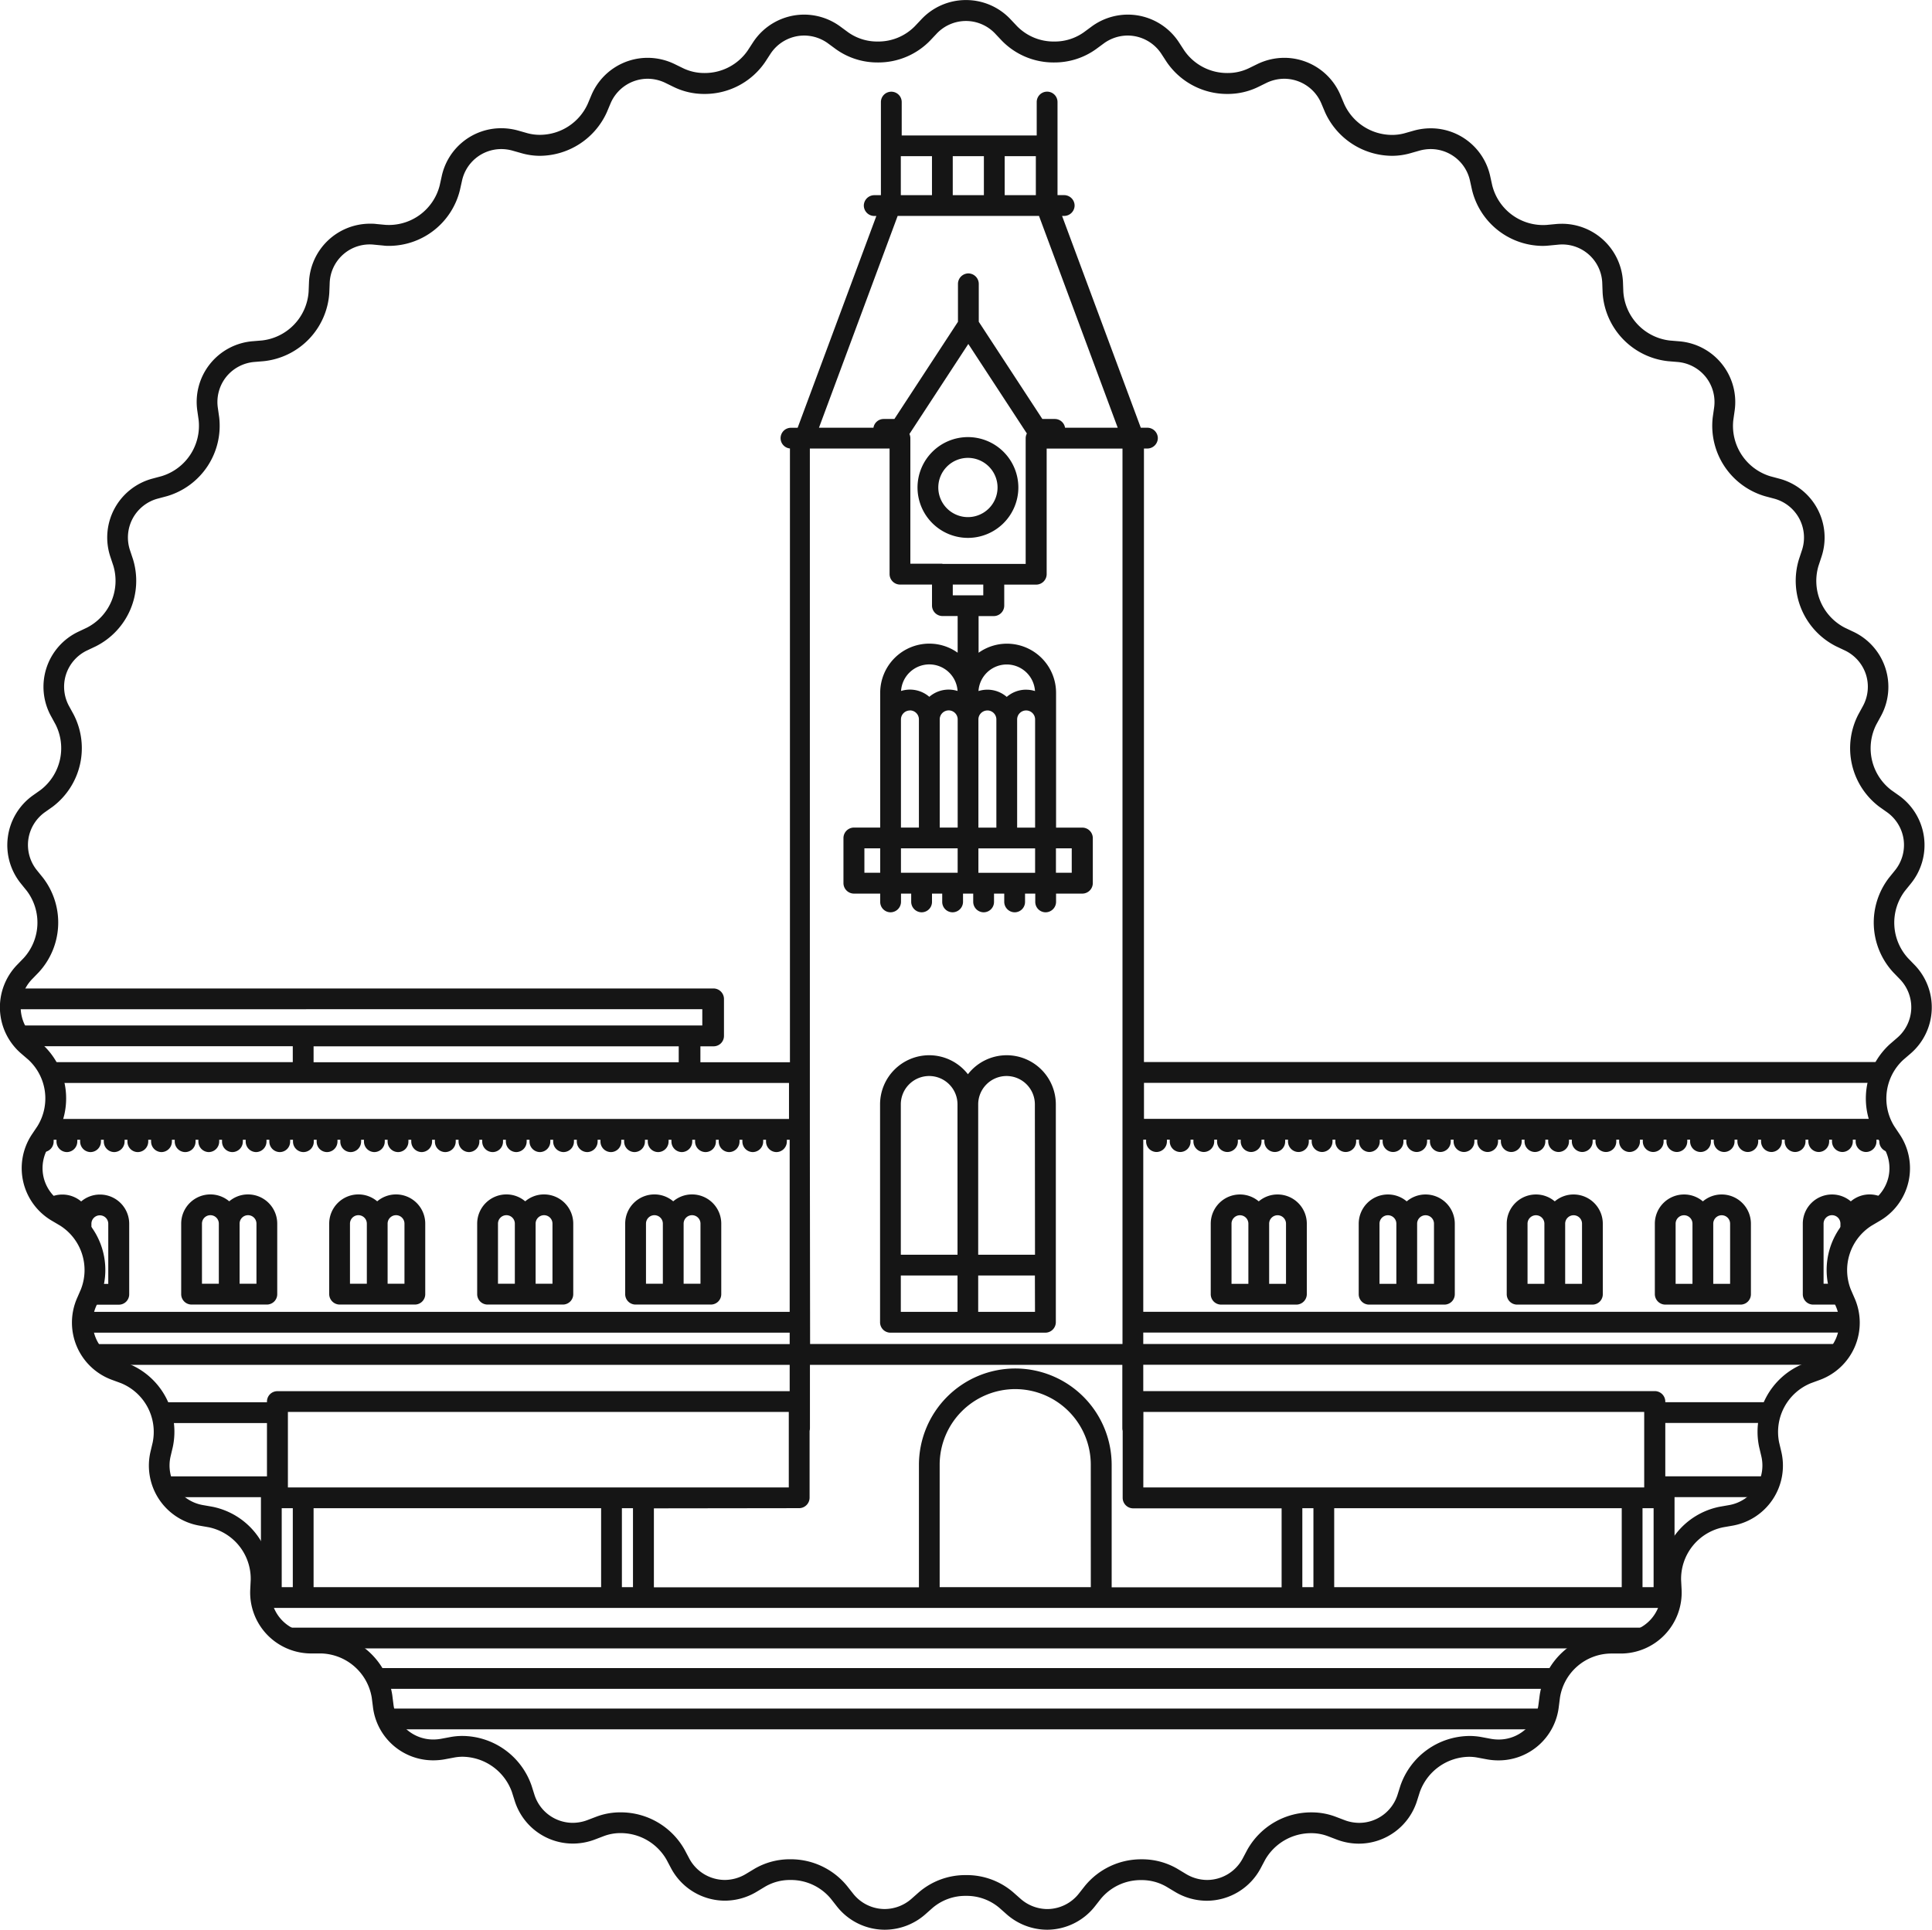 <svg xmlns="http://www.w3.org/2000/svg" width="73.36" height="73.291" viewBox="0 0 73.36 73.291"><defs><style>.a{fill:#151515;}</style></defs><g transform="translate(353.089 -716.304)"><path class="a" d="M-313.325,789.595a2.337,2.337,0,0,1-1.548-.593l-.261-.231a1.916,1.916,0,0,0-1.275-.462,1.916,1.916,0,0,0-1.275.462l-.261.231a2.337,2.337,0,0,1-1.549.593,2.32,2.32,0,0,1-1.829-.9l-.215-.274a1.966,1.966,0,0,0-1.544-.715,1.861,1.861,0,0,0-.966.26l-.3.181a2.354,2.354,0,0,1-1.218.344,2.321,2.321,0,0,1-2.05-1.246l-.163-.308a2.007,2.007,0,0,0-1.746-1.012,1.784,1.784,0,0,0-.642.116l-.325.124a2.362,2.362,0,0,1-.848.158,2.315,2.315,0,0,1-2.207-1.629l-.105-.332a2.018,2.018,0,0,0-1.869-1.337,1.72,1.72,0,0,0-.321.03l-.342.064a2.4,2.4,0,0,1-.445.042,2.3,2.3,0,0,1-2.3-2.035l-.044-.346a2.006,2.006,0,0,0-1.91-1.678l-.359,0a2.323,2.323,0,0,1-1.711-.72,2.313,2.313,0,0,1-.633-1.731l.017-.347a2,2,0,0,0-1.59-1.994l-.343-.06a2.315,2.315,0,0,1-1.551-1.008,2.315,2.315,0,0,1-.317-1.822l.08-.339a2,2,0,0,0-1.208-2.246l-.327-.12a2.314,2.314,0,0,1-1.346-1.269,2.315,2.315,0,0,1,.013-1.849l.139-.32a2,2,0,0,0-.788-2.425l-.3-.177a2.315,2.315,0,0,1-1.1-1.489,2.315,2.315,0,0,1,.343-1.817l.194-.289a2,2,0,0,0-.342-2.528l-.264-.227a2.316,2.316,0,0,1-.814-1.661,2.317,2.317,0,0,1,.662-1.727l.242-.25a2,2,0,0,0,.115-2.548l-.219-.271a2.316,2.316,0,0,1-.5-1.78,2.313,2.313,0,0,1,.96-1.581l.283-.2a2,2,0,0,0,.568-2.487l-.167-.306a2.316,2.316,0,0,1-.179-1.841,2.314,2.314,0,0,1,1.227-1.384l.314-.149a2,2,0,0,0,1-2.345l-.11-.331a2.314,2.314,0,0,1,.153-1.843,2.315,2.315,0,0,1,1.454-1.143l.336-.09a2,2,0,0,0,1.405-2.129l-.049-.345a2.311,2.311,0,0,1,.479-1.786,2.314,2.314,0,0,1,1.635-.865l.347-.029a2,2,0,0,0,1.763-1.844l.014-.348a2.32,2.32,0,0,1,2.32-2.242c.077,0,.156,0,.233.011l.347.033a1.99,1.99,0,0,0,2.064-1.5l.075-.34a2.31,2.31,0,0,1,2.261-1.83,2.392,2.392,0,0,1,.65.091l.335.095a1.777,1.777,0,0,0,.48.065,2,2,0,0,0,1.818-1.172l.135-.321A2.32,2.32,0,0,1-328.5,718.5a2.352,2.352,0,0,1,1.038.243l.313.153a1.84,1.84,0,0,0,.8.181,1.976,1.976,0,0,0,1.654-.859l.19-.292a2.321,2.321,0,0,1,1.947-1.067,2.327,2.327,0,0,1,1.389.462l.28.206a1.9,1.9,0,0,0,1.124.354,1.943,1.943,0,0,0,1.416-.583l.239-.253a2.316,2.316,0,0,1,1.7-.739,2.316,2.316,0,0,1,1.7.739l.239.253a1.943,1.943,0,0,0,1.416.583,1.9,1.9,0,0,0,1.124-.354l.28-.206a2.328,2.328,0,0,1,1.39-.462,2.321,2.321,0,0,1,1.947,1.067l.19.292a1.977,1.977,0,0,0,1.654.859,1.838,1.838,0,0,0,.8-.181l.313-.153a2.352,2.352,0,0,1,1.038-.243,2.32,2.32,0,0,1,2.137,1.435l.135.321a2,2,0,0,0,1.818,1.172,1.771,1.771,0,0,0,.48-.065l.335-.095a2.4,2.4,0,0,1,.651-.091,2.31,2.31,0,0,1,2.261,1.83l.075.34a1.992,1.992,0,0,0,2.064,1.5l.347-.033c.077-.007.156-.011.233-.011a2.321,2.321,0,0,1,2.321,2.242l.013.349a2,2,0,0,0,1.763,1.843l.347.029a2.313,2.313,0,0,1,1.635.865,2.314,2.314,0,0,1,.479,1.786l-.049.345a2,2,0,0,0,1.4,2.129l.336.09a2.314,2.314,0,0,1,1.455,1.143,2.315,2.315,0,0,1,.152,1.844l-.109.331a2,2,0,0,0,1,2.345l.314.149a2.314,2.314,0,0,1,1.227,1.384,2.313,2.313,0,0,1-.179,1.841l-.167.306a2,2,0,0,0,.568,2.487l.283.2a2.317,2.317,0,0,1,.96,1.581,2.315,2.315,0,0,1-.505,1.779l-.219.271a2,2,0,0,0,.114,2.548l.242.25a2.315,2.315,0,0,1,.662,1.727,2.314,2.314,0,0,1-.814,1.661l-.264.227a2,2,0,0,0-.342,2.527l.194.29a2.313,2.313,0,0,1,.343,1.818,2.314,2.314,0,0,1-1.1,1.488l-.3.177a2,2,0,0,0-.788,2.426l.139.32a2.313,2.313,0,0,1,.013,1.85A2.315,2.315,0,0,1-284,768.717l-.327.12a2,2,0,0,0-1.208,2.246l.08.339a2.314,2.314,0,0,1-.317,1.822,2.316,2.316,0,0,1-1.551,1.008l-.343.06a2,2,0,0,0-1.59,1.994l.018.348a2.318,2.318,0,0,1-.633,1.731,2.315,2.315,0,0,1-1.7.72l-.364,0a1.982,1.982,0,0,0-1.921,1.678l-.044.345a2.3,2.3,0,0,1-2.3,2.035,2.407,2.407,0,0,1-.445-.042l-.342-.064a1.724,1.724,0,0,0-.321-.03,2.017,2.017,0,0,0-1.869,1.338l-.105.331a2.317,2.317,0,0,1-2.208,1.63,2.362,2.362,0,0,1-.848-.158l-.325-.124a1.785,1.785,0,0,0-.641-.116,2.008,2.008,0,0,0-1.747,1.012l-.163.308a2.323,2.323,0,0,1-2.051,1.246,2.351,2.351,0,0,1-1.218-.344l-.3-.18a1.862,1.862,0,0,0-.967-.26,1.965,1.965,0,0,0-1.543.715l-.215.274A2.321,2.321,0,0,1-313.325,789.595Zm-3.084-2.075a2.7,2.7,0,0,1,1.8.66l.26.23a1.552,1.552,0,0,0,1.026.4,1.534,1.534,0,0,0,1.209-.6l.215-.273a2.758,2.758,0,0,1,2.163-1.017,2.653,2.653,0,0,1,1.376.374l.3.181a1.567,1.567,0,0,0,.81.23,1.536,1.536,0,0,0,1.353-.827l.163-.308a2.778,2.778,0,0,1,2.444-1.432,2.563,2.563,0,0,1,.923.168l.326.124a1.579,1.579,0,0,0,.566.106,1.53,1.53,0,0,0,1.456-1.08l.105-.332a2.8,2.8,0,0,1,2.621-1.888,2.523,2.523,0,0,1,.466.043l.342.064a1.645,1.645,0,0,0,.3.028,1.52,1.52,0,0,0,1.516-1.347l.045-.346a2.791,2.791,0,0,1,2.693-2.366l.364,0a1.538,1.538,0,0,0,1.134-.475,1.533,1.533,0,0,0,.417-1.147l-.018-.348a2.787,2.787,0,0,1,2.242-2.812l.343-.06a1.532,1.532,0,0,0,1.028-.665,1.532,1.532,0,0,0,.208-1.207l-.08-.339a2.786,2.786,0,0,1,1.7-3.167l.327-.12a1.532,1.532,0,0,0,.893-.838,1.531,1.531,0,0,0-.011-1.225l-.139-.319a2.787,2.787,0,0,1,1.111-3.421l.3-.177a1.533,1.533,0,0,0,.73-.984,1.532,1.532,0,0,0-.23-1.2l-.193-.289a2.786,2.786,0,0,1,.483-3.564l.264-.228a1.534,1.534,0,0,0,.541-1.1,1.535,1.535,0,0,0-.441-1.143l-.242-.25a2.786,2.786,0,0,1-.161-3.593l.219-.271a1.532,1.532,0,0,0,.336-1.177,1.534,1.534,0,0,0-.638-1.046l-.283-.2a2.787,2.787,0,0,1-.8-3.506l.167-.306a1.534,1.534,0,0,0,.121-1.219,1.534,1.534,0,0,0-.814-.915l-.315-.149a2.786,2.786,0,0,1-1.413-3.307l.109-.33a1.532,1.532,0,0,0-.1-1.221,1.531,1.531,0,0,0-.964-.755l-.337-.09a2.787,2.787,0,0,1-1.981-3l.049-.345a1.53,1.53,0,0,0-.315-1.183,1.533,1.533,0,0,0-1.083-.57l-.348-.029a2.787,2.787,0,0,1-2.485-2.6l-.013-.348a1.521,1.521,0,0,0-1.69-1.476l-.346.033c-.079.008-.16.012-.24.012a2.779,2.779,0,0,1-2.67-2.126l-.075-.34a1.526,1.526,0,0,0-1.491-1.211,1.6,1.6,0,0,0-.436.061l-.334.095a2.557,2.557,0,0,1-.7.1,2.81,2.81,0,0,1-2.545-1.655l-.135-.321a1.534,1.534,0,0,0-1.41-.951,1.565,1.565,0,0,0-.691.163l-.312.153a2.634,2.634,0,0,1-1.152.261,2.774,2.774,0,0,1-2.316-1.218l-.19-.292a1.535,1.535,0,0,0-1.286-.708,1.546,1.546,0,0,0-.921.308l-.28.206a2.7,2.7,0,0,1-1.592.508,2.735,2.735,0,0,1-1.99-.83l-.239-.253a1.53,1.53,0,0,0-1.121-.492,1.532,1.532,0,0,0-1.122.492l-.239.253a2.736,2.736,0,0,1-1.99.83h0a2.7,2.7,0,0,1-1.592-.508l-.28-.206a1.548,1.548,0,0,0-.922-.308,1.534,1.534,0,0,0-1.286.708l-.19.292a2.773,2.773,0,0,1-2.316,1.218,2.632,2.632,0,0,1-1.151-.261l-.313-.153a1.561,1.561,0,0,0-.691-.163,1.533,1.533,0,0,0-1.409.951l-.135.321a2.81,2.81,0,0,1-2.545,1.655,2.553,2.553,0,0,1-.695-.1l-.335-.095a1.6,1.6,0,0,0-.436-.061,1.525,1.525,0,0,0-1.49,1.211l-.076.34a2.778,2.778,0,0,1-2.67,2.125c-.08,0-.16,0-.24-.012l-.347-.033a1.519,1.519,0,0,0-1.69,1.476l-.014.348a2.786,2.786,0,0,1-2.485,2.6l-.347.029a1.534,1.534,0,0,0-1.084.57,1.533,1.533,0,0,0-.315,1.183l.049.345a2.786,2.786,0,0,1-1.981,3l-.337.09a1.532,1.532,0,0,0-.964.755,1.532,1.532,0,0,0-.1,1.221l.11.331a2.786,2.786,0,0,1-1.414,3.307l-.314.149a1.533,1.533,0,0,0-.814.915,1.534,1.534,0,0,0,.121,1.219l.167.305a2.787,2.787,0,0,1-.8,3.506l-.283.2a1.534,1.534,0,0,0-.638,1.046,1.532,1.532,0,0,0,.337,1.177l.219.271a2.787,2.787,0,0,1-.161,3.593l-.242.25a1.536,1.536,0,0,0-.441,1.143,1.533,1.533,0,0,0,.542,1.1l.264.227a2.787,2.787,0,0,1,.483,3.564l-.193.29a1.531,1.531,0,0,0-.23,1.2,1.531,1.531,0,0,0,.729.985l.3.177a2.787,2.787,0,0,1,1.111,3.421l-.14.319a1.535,1.535,0,0,0-.011,1.224,1.533,1.533,0,0,0,.893.838l.327.12a2.786,2.786,0,0,1,1.7,3.167l-.08.339a1.535,1.535,0,0,0,.207,1.207,1.533,1.533,0,0,0,1.029.665l.343.06a2.786,2.786,0,0,1,2.242,2.812l-.017.347a1.533,1.533,0,0,0,.417,1.148,1.531,1.531,0,0,0,1.123.475l.359,0a2.8,2.8,0,0,1,2.709,2.366l.044.346a1.52,1.52,0,0,0,1.516,1.347,1.64,1.64,0,0,0,.3-.028l.342-.064a2.528,2.528,0,0,1,.467-.043,2.8,2.8,0,0,1,2.621,1.888l.105.332a1.53,1.53,0,0,0,1.455,1.08,1.584,1.584,0,0,0,.566-.106l.325-.124a2.568,2.568,0,0,1,.924-.168,2.777,2.777,0,0,1,2.443,1.432l.163.308a1.535,1.535,0,0,0,1.353.827,1.567,1.567,0,0,0,.81-.23l.3-.181a2.649,2.649,0,0,1,1.375-.374,2.756,2.756,0,0,1,2.163,1.017l.216.273a1.533,1.533,0,0,0,1.209.6,1.552,1.552,0,0,0,1.026-.395l.261-.231A2.7,2.7,0,0,1-316.409,787.52Z" transform="translate(0)"/><path class="a" d="M-346.154,864.105c-.014.032-.024.064-.036.1h1.253a.394.394,0,0,0,.395-.395v-2.679a1.11,1.11,0,0,0-1.109-1.109,1.1,1.1,0,0,0-.715.262,1.1,1.1,0,0,0-.715-.262,1.1,1.1,0,0,0-.689.241,1.982,1.982,0,0,0,.5.426l.212.125a.319.319,0,0,1,.247.157,2.342,2.342,0,0,1,.834,1.144v-.984a.32.32,0,0,1,.32-.32.32.32,0,0,1,.32.32v2.284h-.562a2.141,2.141,0,0,1-.122.373Z" transform="translate(-3.641 -98.349)"/><path class="a" d="M-329.472,864.2h1.429a.394.394,0,0,0,.395-.395v-2.679a1.11,1.11,0,0,0-1.109-1.109,1.1,1.1,0,0,0-.714.262,1.106,1.106,0,0,0-.715-.262,1.11,1.11,0,0,0-1.109,1.109v2.679a.394.394,0,0,0,.395.395Zm.395-3.074a.32.32,0,0,1,.32-.32.32.32,0,0,1,.32.32v2.284h-.64Zm-1.429,0a.32.32,0,0,1,.32-.32.32.32,0,0,1,.32.32v2.284h-.64Z" transform="translate(-14.914 -98.349)"/><path class="a" d="M-311.669,864.2h1.429a.394.394,0,0,0,.395-.395v-2.679a1.11,1.11,0,0,0-1.109-1.109,1.106,1.106,0,0,0-.715.262,1.1,1.1,0,0,0-.714-.262,1.11,1.11,0,0,0-1.109,1.109v2.679a.4.4,0,0,0,.395.395Zm.395-3.074a.321.321,0,0,1,.32-.32.32.32,0,0,1,.32.32v2.284h-.64Zm-1.429,0a.32.32,0,0,1,.32-.32.32.32,0,0,1,.32.32v2.284h-.64Z" transform="translate(-27.097 -98.349)"/><path class="a" d="M-293.864,864.2h1.429a.394.394,0,0,0,.395-.395v-2.679a1.11,1.11,0,0,0-1.109-1.109,1.1,1.1,0,0,0-.715.262,1.1,1.1,0,0,0-.715-.262,1.11,1.11,0,0,0-1.109,1.109v2.679a.394.394,0,0,0,.395.395Zm.395-3.074a.32.32,0,0,1,.32-.32.32.32,0,0,1,.32.32v2.284h-.64Zm-1.429,0a.32.32,0,0,1,.32-.32.32.32,0,0,1,.32.32v2.284h-.64Z" transform="translate(-39.282 -98.349)"/><path class="a" d="M-276.061,864.2h1.429a.394.394,0,0,0,.395-.395v-2.679a1.11,1.11,0,0,0-1.109-1.109,1.1,1.1,0,0,0-.715.262,1.1,1.1,0,0,0-.715-.262,1.11,1.11,0,0,0-1.109,1.109v2.679a.394.394,0,0,0,.395.395Zm.395-3.074a.32.32,0,0,1,.32-.32.32.32,0,0,1,.32.32v2.284h-.64Zm-1.429,0a.32.32,0,0,1,.32-.32.32.32,0,0,1,.32.32v2.284h-.64Z" transform="translate(-51.465 -98.349)"/><path class="a" d="M-242.419,843.265a1.862,1.862,0,0,0-1.471.722,1.861,1.861,0,0,0-1.471-.722,1.867,1.867,0,0,0-1.865,1.866v8.276a.394.394,0,0,0,.395.395h5.884a.4.4,0,0,0,.395-.395v-8.276A1.867,1.867,0,0,0-242.419,843.265Zm-1.866,9.747h-2.153v-1.381h2.153Zm0-2.17h-2.153v-5.712a1.077,1.077,0,0,1,1.076-1.076,1.077,1.077,0,0,1,1.076,1.076Zm2.942,2.17H-243.5v-1.381h2.153Zm0-2.17H-243.5v-5.712a1.078,1.078,0,0,1,1.076-1.076,1.077,1.077,0,0,1,1.076,1.076Z" transform="translate(-72.446 -86.883)"/><path class="a" d="M-238.892,770.808a1.916,1.916,0,0,0-1.915-1.914,1.916,1.916,0,0,0-1.914,1.914,1.916,1.916,0,0,0,1.914,1.914A1.916,1.916,0,0,0-238.892,770.808Zm-1.915,1.125a1.126,1.126,0,0,1-1.125-1.125,1.126,1.126,0,0,1,1.125-1.125,1.126,1.126,0,0,1,1.125,1.125A1.126,1.126,0,0,1-240.807,771.933Z" transform="translate(-75.529 -35.989)"/><path class="a" d="M-262.707,921.87h-44.21a1.944,1.944,0,0,0,.338.789h43.534A1.947,1.947,0,0,0-262.707,921.87Z" transform="translate(-31.597 -140.675)"/><path class="a" d="M-325.565,762.185v.618h-26.142a1.953,1.953,0,0,0,.549.776l.015.013h10.028v.605h-9.43a2.366,2.366,0,0,1,.359.789h27.913v1.368h-27.966a2.158,2.158,0,0,1-.244.5l-.194.289a2,2,0,0,0-.19.356.4.4,0,0,0,.277.113.4.4,0,0,0,.395-.395v-.073h.108v.073a.4.4,0,0,0,.395.395.4.4,0,0,0,.395-.395v-.073h.108v.073a.4.4,0,0,0,.395.395.4.4,0,0,0,.395-.395v-.073h.108v.073a.4.4,0,0,0,.395.395.4.4,0,0,0,.395-.395v-.073h.108v.073a.394.394,0,0,0,.395.395.4.4,0,0,0,.395-.395v-.073h.108v.073a.4.4,0,0,0,.395.395.4.4,0,0,0,.395-.395v-.073h.108v.073a.4.4,0,0,0,.395.395.394.394,0,0,0,.395-.395v-.073h.108v.073a.4.4,0,0,0,.395.395.4.4,0,0,0,.395-.395v-.073h.108v.073a.394.394,0,0,0,.395.395.4.4,0,0,0,.395-.395v-.073h.108v.073a.4.4,0,0,0,.395.395.4.4,0,0,0,.395-.395v-.073h.108v.073a.4.4,0,0,0,.395.395.394.394,0,0,0,.395-.395v-.073h.108v.073a.4.4,0,0,0,.395.395.394.394,0,0,0,.395-.395v-.073h.109v.073a.394.394,0,0,0,.395.395.4.4,0,0,0,.395-.395v-.073h.108v.073a.394.394,0,0,0,.395.395.4.4,0,0,0,.395-.395v-.073h.108v.073a.4.4,0,0,0,.395.395.4.4,0,0,0,.395-.395v-.073h.108v.073a.4.4,0,0,0,.395.395.394.394,0,0,0,.395-.395v-.073h.108v.073a.4.4,0,0,0,.395.395.4.4,0,0,0,.395-.395v-.073h.108v.073a.394.394,0,0,0,.395.395.4.4,0,0,0,.395-.395v-.073h.108v.073a.4.4,0,0,0,.395.395.4.4,0,0,0,.395-.395v-.073h.108v.073a.4.4,0,0,0,.395.395.394.394,0,0,0,.395-.395v-.073h.108v.073a.4.4,0,0,0,.395.395.4.4,0,0,0,.395-.395v-.073h.108v.073a.4.4,0,0,0,.395.395.4.4,0,0,0,.395-.395v-.073h.108v.073a.4.4,0,0,0,.395.395.4.4,0,0,0,.395-.395v-.073h.108v.073a.4.4,0,0,0,.395.395.4.4,0,0,0,.395-.395v-.073h.108v.073a.4.4,0,0,0,.395.395.394.394,0,0,0,.395-.395v-.073h.109v.073a.4.4,0,0,0,.395.395.4.4,0,0,0,.395-.395v-.073h.108v.073a.394.394,0,0,0,.395.395.4.4,0,0,0,.395-.395v-.073h.108v.073a.4.4,0,0,0,.395.395.4.4,0,0,0,.395-.395v-.073h.108v.073a.4.4,0,0,0,.395.395.394.394,0,0,0,.395-.395v-.073h.108v.073a.4.4,0,0,0,.395.395.4.4,0,0,0,.395-.395v-.073h.108v.073a.4.4,0,0,0,.395.395.4.4,0,0,0,.395-.395v-.073h.108v.073a.4.4,0,0,0,.395.395.4.4,0,0,0,.395-.395v-.073h.108v6.537h-26.785a1.918,1.918,0,0,0-.008.789h26.793v.434h-26.649a1.911,1.911,0,0,0,.686.789h25.963v1H-341.7a.394.394,0,0,0-.395.395v.026h-4.184a2.437,2.437,0,0,1,.262.789h3.922v2.026h-4.042a1.906,1.906,0,0,0,.373.789h3.44c0,.009,0,.017,0,.026v2.824a2.119,2.119,0,0,1,.009.31l-.009.189v.069h0l0,.089a1.963,1.963,0,0,0,.091.7h53.379a1.972,1.972,0,0,0,.091-.7l-.018-.348a2.2,2.2,0,0,1,.133-.859v-2.276c0-.009,0-.018,0-.026h3.317a1.91,1.91,0,0,0,.373-.789h-4.041V777.9h3.922a2.429,2.429,0,0,1,.262-.789h-4.184v-.026a.4.4,0,0,0-.395-.395h-19.427v-1h25.963a1.913,1.913,0,0,0,.686-.789h-26.649v-.434h26.793a1.924,1.924,0,0,0-.008-.789h-26.785v-6.537h.108v.073a.4.4,0,0,0,.395.395.4.4,0,0,0,.395-.395v-.073h.108v.073a.4.4,0,0,0,.395.395.394.394,0,0,0,.395-.395v-.073h.108v.073a.4.4,0,0,0,.395.395.4.4,0,0,0,.395-.395v-.073h.108v.073a.394.394,0,0,0,.395.395.4.4,0,0,0,.395-.395v-.073h.108v.073a.4.4,0,0,0,.395.395.4.4,0,0,0,.395-.395v-.073h.108v.073a.4.4,0,0,0,.395.395.394.394,0,0,0,.395-.395v-.073h.108v.073a.4.4,0,0,0,.395.395.394.394,0,0,0,.395-.395v-.073h.109v.073a.4.4,0,0,0,.395.395.4.4,0,0,0,.395-.395v-.073h.108v.073a.394.394,0,0,0,.395.395.4.4,0,0,0,.395-.395v-.073h.108v.073a.4.4,0,0,0,.395.395.4.4,0,0,0,.395-.395v-.073h.108v.073a.4.4,0,0,0,.395.395.394.394,0,0,0,.395-.395v-.073h.108v.073a.4.4,0,0,0,.395.395.4.4,0,0,0,.395-.395v-.073h.108v.073a.4.4,0,0,0,.395.395.4.4,0,0,0,.395-.395v-.073h.108v.073a.4.4,0,0,0,.395.395.4.4,0,0,0,.395-.395v-.073h.108v.073a.4.4,0,0,0,.395.395.4.4,0,0,0,.395-.395v-.073h.108v.073a.4.4,0,0,0,.395.395.4.4,0,0,0,.395-.395v-.073h.108v.073a.4.4,0,0,0,.395.395.4.4,0,0,0,.395-.395v-.073h.108v.073a.4.4,0,0,0,.395.395.4.4,0,0,0,.395-.395v-.073h.108v.073a.4.4,0,0,0,.395.395.4.4,0,0,0,.395-.395v-.073h.108v.073a.4.4,0,0,0,.395.395.394.394,0,0,0,.395-.395v-.073h.109v.073a.4.4,0,0,0,.395.395.4.4,0,0,0,.395-.395v-.073h.108v.073a.4.4,0,0,0,.395.395.4.4,0,0,0,.395-.395v-.073h.108v.073a.4.4,0,0,0,.395.395.4.4,0,0,0,.395-.395v-.073h.108v.073a.4.4,0,0,0,.395.395.394.394,0,0,0,.395-.395v-.073h.108v.073a.4.4,0,0,0,.395.395.4.4,0,0,0,.395-.395v-.073h.108v.073a.4.4,0,0,0,.395.395.4.4,0,0,0,.395-.395v-.073h.108v.073a.4.4,0,0,0,.395.395.4.4,0,0,0,.395-.395v-.073h.108v.073a.4.4,0,0,0,.395.395.4.4,0,0,0,.395-.395v-.073h.108v.073a.4.4,0,0,0,.395.395.4.4,0,0,0,.395-.395v-.073h.108v.073a.4.4,0,0,0,.395.395.4.4,0,0,0,.395-.395v-.073h.108v.073a.4.4,0,0,0,.395.395.4.4,0,0,0,.395-.395v-.073h.108v.073a.4.4,0,0,0,.395.395.4.4,0,0,0,.277-.113,1.982,1.982,0,0,0-.19-.356l-.194-.29a2.15,2.15,0,0,1-.243-.5h-27.966v-1.368h27.913a2.359,2.359,0,0,1,.358-.789h-28.272V740.891h.132a.4.4,0,0,0,.395-.395.4.4,0,0,0-.395-.395h-.252l-2.989-8.044h.081a.4.4,0,0,0,.395-.395.4.4,0,0,0-.395-.395h-.254v-3.535a.394.394,0,0,0-.395-.395.394.394,0,0,0-.395.395V729h-5.126v-1.266a.394.394,0,0,0-.395-.395.394.394,0,0,0-.395.395v3.535h-.254a.4.4,0,0,0-.395.395.4.4,0,0,0,.395.395h.081l-2.989,8.044h-.252a.394.394,0,0,0-.395.395.393.393,0,0,0,.355.391V764.2h-3.4v-.605h.5a.394.394,0,0,0,.395-.395v-1.407a.4.4,0,0,0-.395-.395H-351.7a1.906,1.906,0,0,0-.14.789Zm-15.549,21.952h-.421v-3h.421Zm11.707,0h-10.918v-3h10.918Zm1.21,0h-.421v-3h.421Zm-.816-3.788H-341.3v-2.868h19.019v2.868h-6.728Zm18.2,3.788h-5.739v-4.654a2.873,2.873,0,0,1,2.869-2.869,2.873,2.873,0,0,1,2.869,2.869Zm8.453,0h-.421v-3h.421Zm11.707,0h-10.918v-3h10.918Zm1.21,0h-.421v-3h.421Zm-19.373-6.656H-289.8v2.868h-19.019Zm-5.267-47.693h1.183v1.48h-1.183Zm-1.972,0h1.182v1.48h-1.182Zm-1.972.375v-.375h1.183v1.48h-1.183Zm-.12,1.894h5.367l2.989,8.044h-2a.394.394,0,0,0-.388-.332h-.474l-2.414-3.692v-1.442a.4.4,0,0,0-.395-.395.4.4,0,0,0-.395.395v1.442l-2.414,3.692h-.407a.393.393,0,0,0-.388.332h-2.069Zm4.537,23.232v-4.109a.341.341,0,0,1,.341-.341.341.341,0,0,1,.341.339v4.111Zm.682.789v.927h-2.153v-.927h2.153Zm-.341-6.028a1.123,1.123,0,0,0-.736.274,1.122,1.122,0,0,0-.736-.274,1.132,1.132,0,0,0-.337.052,1.077,1.077,0,0,1,1.073-1.009,1.077,1.077,0,0,1,1.073,1.009A1.132,1.132,0,0,0-313.272,750.051Zm-1.471.789a.341.341,0,0,1,.341.341v4.109h-.682v-4.109A.341.341,0,0,1-314.743,750.84Zm-1.314-4.373v-.409h1.158v.409Zm-.395-1.2h-1.216V740.5a.392.392,0,0,0-.035-.161l2.236-3.419,2.223,3.4a.391.391,0,0,0-.045.181v4.773h-3.163Zm-5.032,21.948V740.891h3.027v4.772a.4.4,0,0,0,.395.395h1.216v.8a.4.4,0,0,0,.395.395h.579v1.393a1.851,1.851,0,0,0-1.076-.345,1.867,1.867,0,0,0-1.865,1.866v5.12h-1a.4.4,0,0,0-.395.395V757.4a.4.4,0,0,0,.395.395h1v.315a.394.394,0,0,0,.395.395.4.4,0,0,0,.395-.395v-.315h.387v.315a.4.4,0,0,0,.395.395.394.394,0,0,0,.395-.395v-.315h.388v.315a.394.394,0,0,0,.395.395.4.4,0,0,0,.395-.395v-.315h.387v.315a.4.4,0,0,0,.395.395.394.394,0,0,0,.395-.395v-.315h.388v.315a.4.4,0,0,0,.395.395.394.394,0,0,0,.395-.395v-.315h.388v.315a.394.394,0,0,0,.395.395.4.4,0,0,0,.395-.395v-.315h1a.4.4,0,0,0,.395-.395v-1.716a.4.4,0,0,0-.395-.395h-1v-5.12a1.867,1.867,0,0,0-1.866-1.866,1.852,1.852,0,0,0-1.076.345v-1.393h.579a.4.4,0,0,0,.395-.395v-.8h1.216a.4.4,0,0,0,.395-.395v-4.772h2.879V774.9h-11.862Zm3.8-16.377a.341.341,0,0,1,.341.341v4.109h-.682v-4.109A.341.341,0,0,1-317.685,750.84Zm-.337-.738a1.077,1.077,0,0,1,1.073-1.009,1.077,1.077,0,0,1,1.073,1.009,1.134,1.134,0,0,0-.337-.052,1.123,1.123,0,0,0-.736.274,1.124,1.124,0,0,0-.736-.274A1.136,1.136,0,0,0-318.022,750.1Zm1.073,5.977h1.076v.927h-2.153v-.927Zm.395-.789v-4.109a.341.341,0,0,1,.341-.341.341.341,0,0,1,.341.341v4.109Zm-2.26.789v.927h-.6v-.927Zm6.673.927v-.927h.6v.927Zm-9.749,24.133a.4.4,0,0,0,.395-.395V778.2a.4.4,0,0,0,.013-.1v-2.407h11.862V778.1a.386.386,0,0,0,.013.1v2.548a.4.4,0,0,0,.395.395h5.64v3h-6.453v-4.654a3.663,3.663,0,0,0-3.659-3.658,3.663,3.663,0,0,0-3.659,3.658v4.654h-10.064v-3ZM-326.46,764.2h-13.865v-.605h13.865Z" transform="translate(-0.857 -7.552)"/><path class="a" d="M-318.628,912.725l.348,0a2.215,2.215,0,0,1,.922.2h47.127a2.216,2.216,0,0,1,.922-.2l.349,0a1.93,1.93,0,0,0,1.414-.589h-52.5A1.931,1.931,0,0,0-318.628,912.725Z" transform="translate(-22.615 -134.014)"/><path class="a" d="M-308.166,917.792h44.46a2.29,2.29,0,0,1,.394-.789H-308.56A2.3,2.3,0,0,1-308.166,917.792Z" transform="translate(-30.473 -137.345)"/><path class="a" d="M-134.413,860.281a1.1,1.1,0,0,0-.714-.262,1.11,1.11,0,0,0-1.109,1.109v2.679a.394.394,0,0,0,.395.395h1.254c-.012-.032-.022-.065-.037-.1l-.139-.319a2.17,2.17,0,0,1-.121-.373h-.563v-2.284a.32.32,0,0,1,.32-.32.32.32,0,0,1,.32.32v.984a2.342,2.342,0,0,1,.834-1.144.32.32,0,0,1,.248-.157l.212-.125a1.99,1.99,0,0,0,.5-.426,1.106,1.106,0,0,0-.689-.241A1.1,1.1,0,0,0-134.413,860.281Z" transform="translate(-148.399 -98.349)"/><path class="a" d="M-151.5,860.019a1.1,1.1,0,0,0-.714.262,1.1,1.1,0,0,0-.715-.262,1.11,1.11,0,0,0-1.109,1.109v2.679a.4.4,0,0,0,.395.395h2.858a.394.394,0,0,0,.395-.395v-2.679A1.11,1.11,0,0,0-151.5,860.019Zm-1.109,3.393h-.64v-2.284a.32.32,0,0,1,.32-.32.32.32,0,0,1,.32.32Zm1.429,0h-.64v-2.284a.32.32,0,0,1,.32-.32.32.32,0,0,1,.32.32Z" transform="translate(-136.215 -98.349)"/><path class="a" d="M-169.306,860.019a1.1,1.1,0,0,0-.715.262,1.1,1.1,0,0,0-.715-.262,1.11,1.11,0,0,0-1.109,1.109v2.679a.394.394,0,0,0,.395.395h2.858a.394.394,0,0,0,.395-.395v-2.679A1.11,1.11,0,0,0-169.306,860.019Zm-1.109,3.393h-.64v-2.284a.32.32,0,0,1,.32-.32.32.32,0,0,1,.32.32Zm1.429,0h-.64v-2.284a.32.32,0,0,1,.32-.32.32.32,0,0,1,.32.32Z" transform="translate(-124.032 -98.349)"/><path class="a" d="M-187.111,860.019a1.106,1.106,0,0,0-.715.262,1.1,1.1,0,0,0-.714-.262,1.11,1.11,0,0,0-1.109,1.109v2.679a.394.394,0,0,0,.395.395h2.858a.394.394,0,0,0,.395-.395v-2.679A1.111,1.111,0,0,0-187.111,860.019Zm-1.109,3.393h-.64v-2.284a.32.32,0,0,1,.32-.32.32.32,0,0,1,.32.32Zm1.429,0h-.64v-2.284a.32.32,0,0,1,.32-.32.32.32,0,0,1,.32.32Z" transform="translate(-111.848 -98.349)"/><path class="a" d="M-204.914,860.019a1.1,1.1,0,0,0-.715.262,1.105,1.105,0,0,0-.714-.262,1.11,1.11,0,0,0-1.109,1.109v2.679a.394.394,0,0,0,.395.395h2.858a.4.4,0,0,0,.395-.395v-2.679A1.11,1.11,0,0,0-204.914,860.019Zm-1.109,3.393h-.64v-2.284a.32.32,0,0,1,.32-.32.32.32,0,0,1,.32.32Zm1.429,0h-.64v-2.284a.32.32,0,0,1,.32-.32.32.32,0,0,1,.32.32Z" transform="translate(-99.664 -98.349)"/></g></svg>